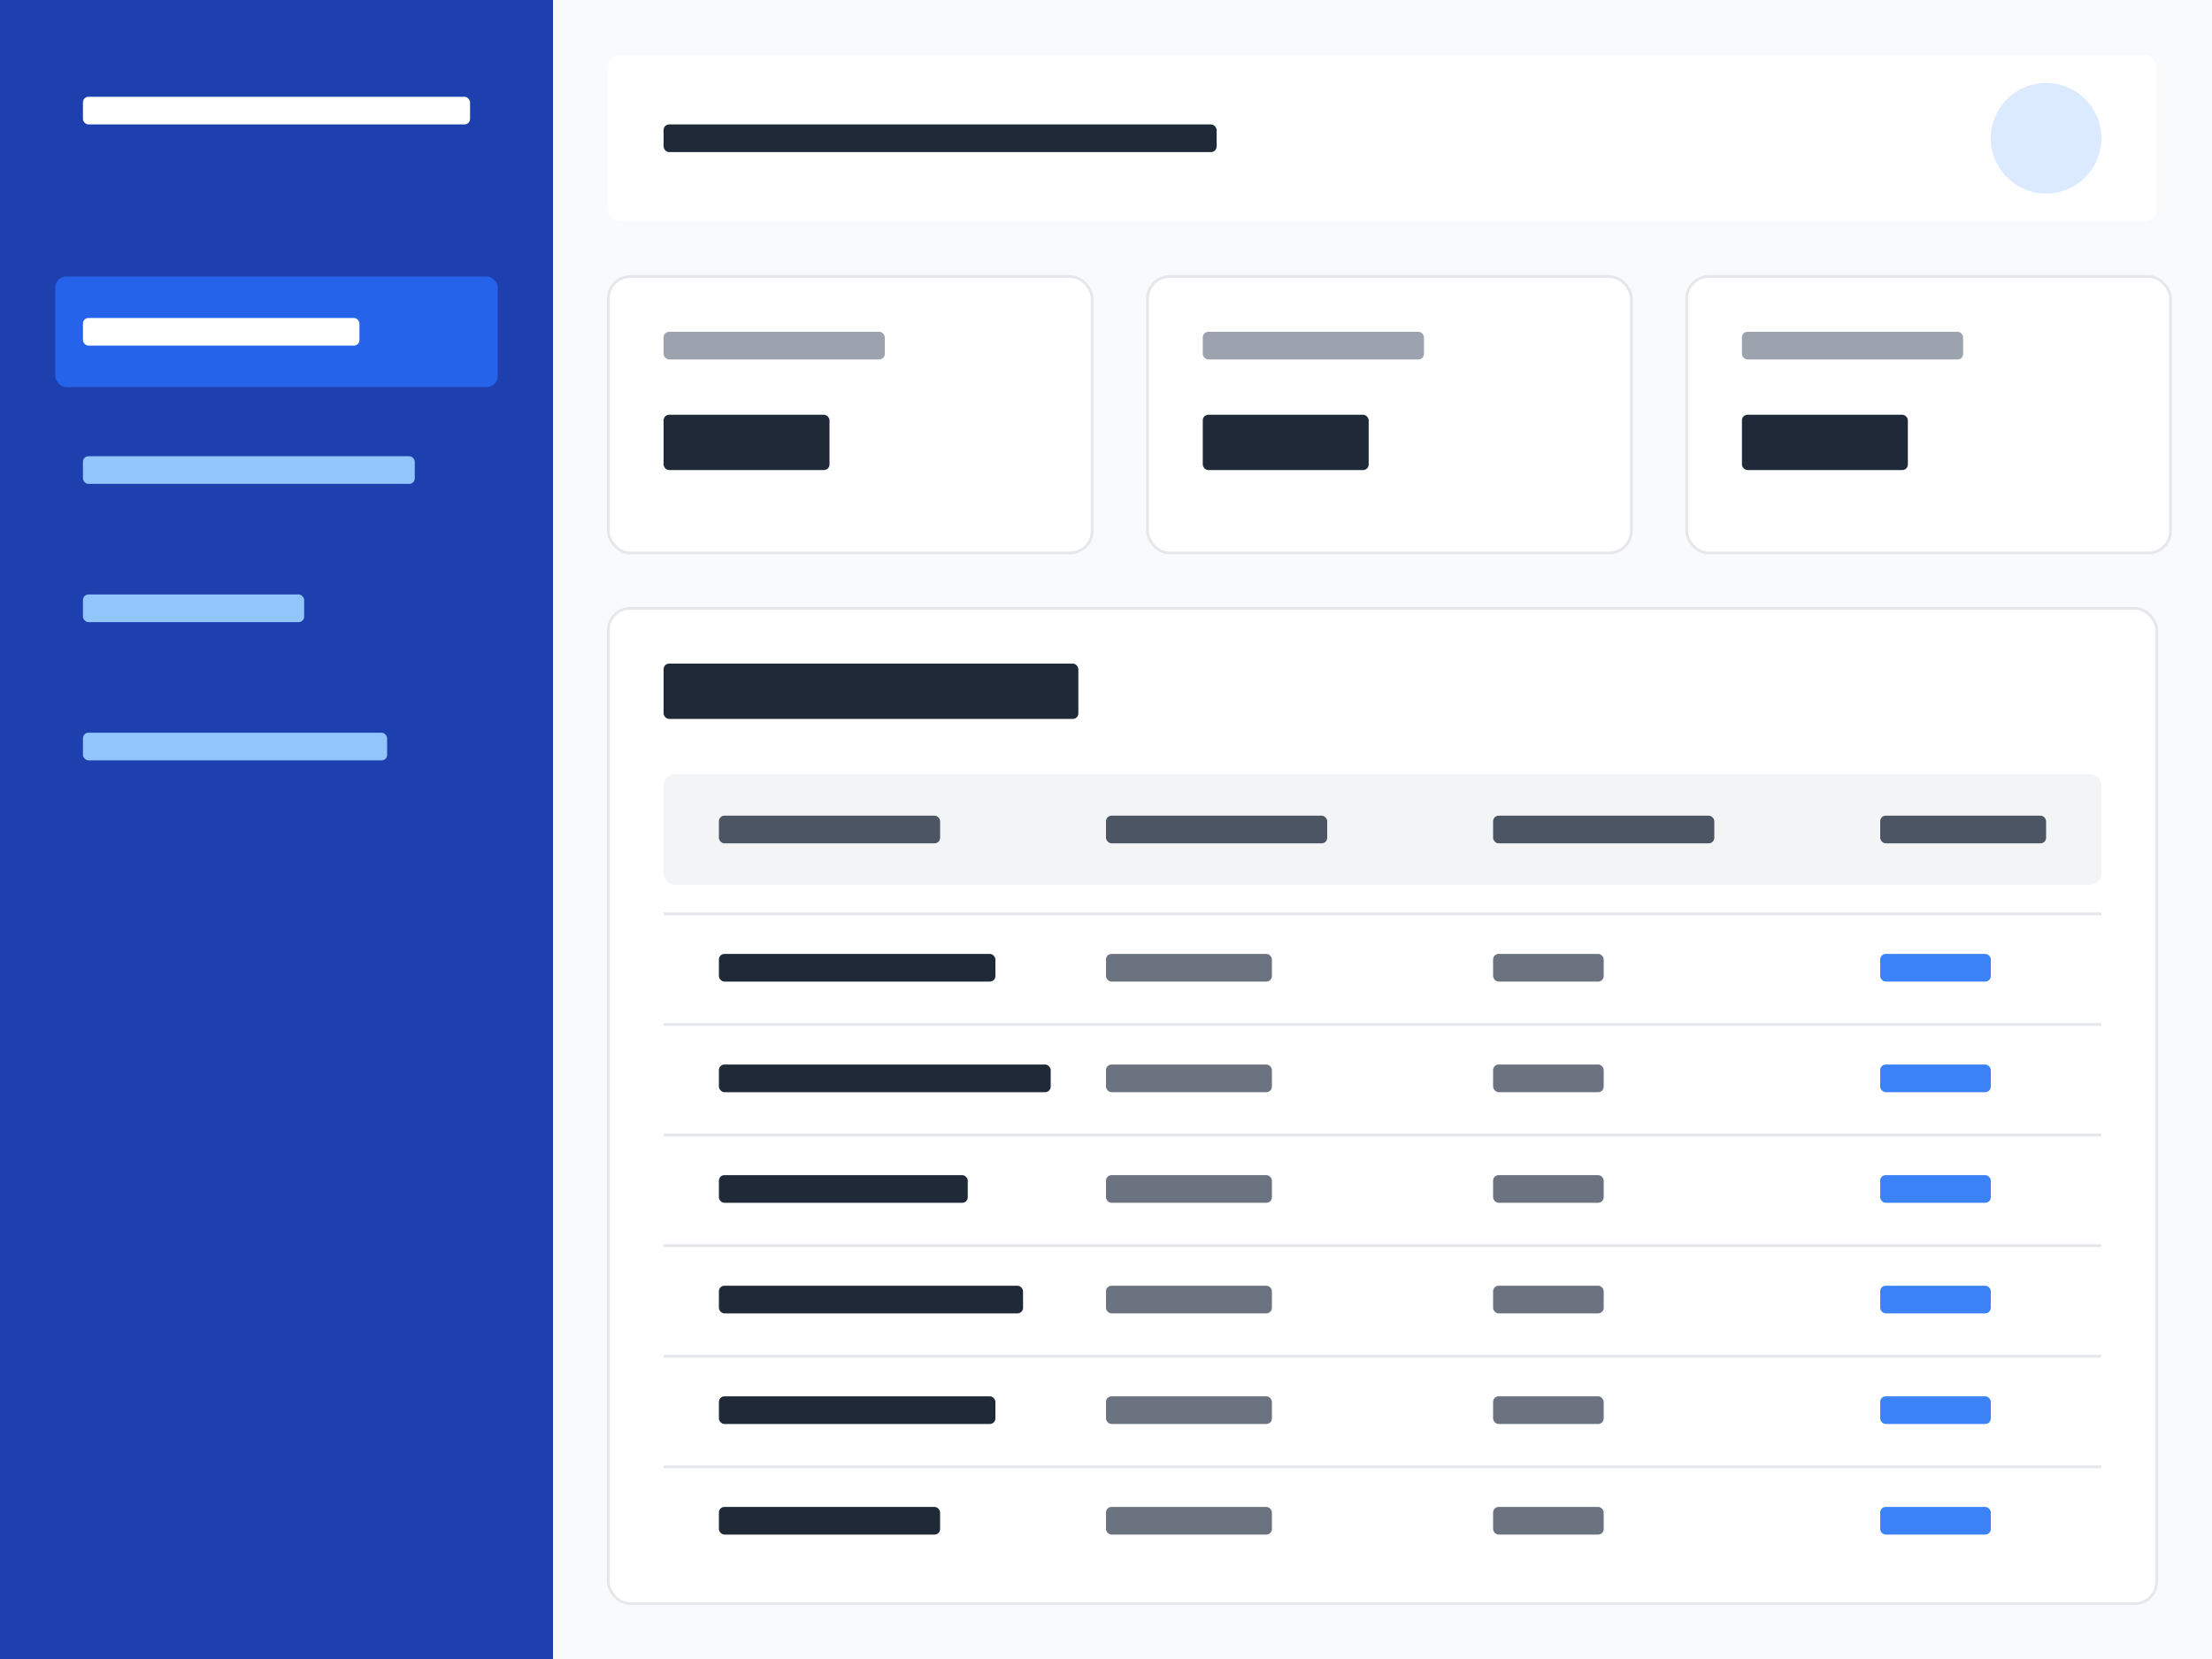 <svg width="800" height="600" viewBox="0 0 800 600" fill="none" xmlns="http://www.w3.org/2000/svg">
  <!-- Background -->
  <rect width="800" height="600" fill="#F9FAFB" />
  
  <!-- Sidebar -->
  <rect width="200" height="600" fill="#1E40AF" />
  
  <!-- Sidebar menu items -->
  <rect x="20" y="100" width="160" height="40" rx="4" fill="#2563EB" />
  <rect x="30" y="115" width="100" height="10" rx="2" fill="white" />
  
  <rect x="20" y="150" width="160" height="40" rx="4" fill="#1E40AF" />
  <rect x="30" y="165" width="120" height="10" rx="2" fill="#93C5FD" />
  
  <rect x="20" y="200" width="160" height="40" rx="4" fill="#1E40AF" />
  <rect x="30" y="215" width="80" height="10" rx="2" fill="#93C5FD" />
  
  <rect x="20" y="250" width="160" height="40" rx="4" fill="#1E40AF" />
  <rect x="30" y="265" width="110" height="10" rx="2" fill="#93C5FD" />
  
  <!-- Logo area -->
  <rect x="20" y="20" width="160" height="40" rx="4" fill="#1E40AF" />
  <rect x="30" y="35" width="140" height="10" rx="2" fill="white" />
  
  <!-- Main content area -->
  <!-- Header -->
  <rect x="220" y="20" width="560" height="60" rx="4" fill="white" />
  <rect x="240" y="45" width="200" height="10" rx="2" fill="#1F2937" />
  <circle cx="740" cy="50" r="20" fill="#DBEAFE" />
  
  <!-- Stats cards -->
  <rect x="220" y="100" width="175" height="100" rx="8" fill="white" stroke="#E5E7EB" />
  <rect x="240" y="120" width="80" height="10" rx="2" fill="#9CA3AF" />
  <rect x="240" y="150" width="60" height="20" rx="2" fill="#1F2937" />
  
  <rect x="415" y="100" width="175" height="100" rx="8" fill="white" stroke="#E5E7EB" />
  <rect x="435" y="120" width="80" height="10" rx="2" fill="#9CA3AF" />
  <rect x="435" y="150" width="60" height="20" rx="2" fill="#1F2937" />
  
  <rect x="610" y="100" width="175" height="100" rx="8" fill="white" stroke="#E5E7EB" />
  <rect x="630" y="120" width="80" height="10" rx="2" fill="#9CA3AF" />
  <rect x="630" y="150" width="60" height="20" rx="2" fill="#1F2937" />
  
  <!-- Recent forms table -->
  <rect x="220" y="220" width="560" height="360" rx="8" fill="white" stroke="#E5E7EB" />
  <rect x="240" y="240" width="150" height="20" rx="2" fill="#1F2937" />
  
  <!-- Table header -->
  <rect x="240" y="280" width="520" height="40" rx="4" fill="#F3F4F6" />
  <rect x="260" y="295" width="80" height="10" rx="2" fill="#4B5563" />
  <rect x="400" y="295" width="80" height="10" rx="2" fill="#4B5563" />
  <rect x="540" y="295" width="80" height="10" rx="2" fill="#4B5563" />
  <rect x="680" y="295" width="60" height="10" rx="2" fill="#4B5563" />
  
  <!-- Table rows -->
  <rect x="240" y="330" width="520" height="1" fill="#E5E7EB" />
  <rect x="260" y="345" width="100" height="10" rx="2" fill="#1F2937" />
  <rect x="400" y="345" width="60" height="10" rx="2" fill="#6B7280" />
  <rect x="540" y="345" width="40" height="10" rx="2" fill="#6B7280" />
  <rect x="680" y="345" width="40" height="10" rx="2" fill="#3B82F6" />
  
  <rect x="240" y="370" width="520" height="1" fill="#E5E7EB" />
  <rect x="260" y="385" width="120" height="10" rx="2" fill="#1F2937" />
  <rect x="400" y="385" width="60" height="10" rx="2" fill="#6B7280" />
  <rect x="540" y="385" width="40" height="10" rx="2" fill="#6B7280" />
  <rect x="680" y="385" width="40" height="10" rx="2" fill="#3B82F6" />
  
  <rect x="240" y="410" width="520" height="1" fill="#E5E7EB" />
  <rect x="260" y="425" width="90" height="10" rx="2" fill="#1F2937" />
  <rect x="400" y="425" width="60" height="10" rx="2" fill="#6B7280" />
  <rect x="540" y="425" width="40" height="10" rx="2" fill="#6B7280" />
  <rect x="680" y="425" width="40" height="10" rx="2" fill="#3B82F6" />
  
  <rect x="240" y="450" width="520" height="1" fill="#E5E7EB" />
  <rect x="260" y="465" width="110" height="10" rx="2" fill="#1F2937" />
  <rect x="400" y="465" width="60" height="10" rx="2" fill="#6B7280" />
  <rect x="540" y="465" width="40" height="10" rx="2" fill="#6B7280" />
  <rect x="680" y="465" width="40" height="10" rx="2" fill="#3B82F6" />
  
  <rect x="240" y="490" width="520" height="1" fill="#E5E7EB" />
  <rect x="260" y="505" width="100" height="10" rx="2" fill="#1F2937" />
  <rect x="400" y="505" width="60" height="10" rx="2" fill="#6B7280" />
  <rect x="540" y="505" width="40" height="10" rx="2" fill="#6B7280" />
  <rect x="680" y="505" width="40" height="10" rx="2" fill="#3B82F6" />
  
  <rect x="240" y="530" width="520" height="1" fill="#E5E7EB" />
  <rect x="260" y="545" width="80" height="10" rx="2" fill="#1F2937" />
  <rect x="400" y="545" width="60" height="10" rx="2" fill="#6B7280" />
  <rect x="540" y="545" width="40" height="10" rx="2" fill="#6B7280" />
  <rect x="680" y="545" width="40" height="10" rx="2" fill="#3B82F6" />
</svg> 